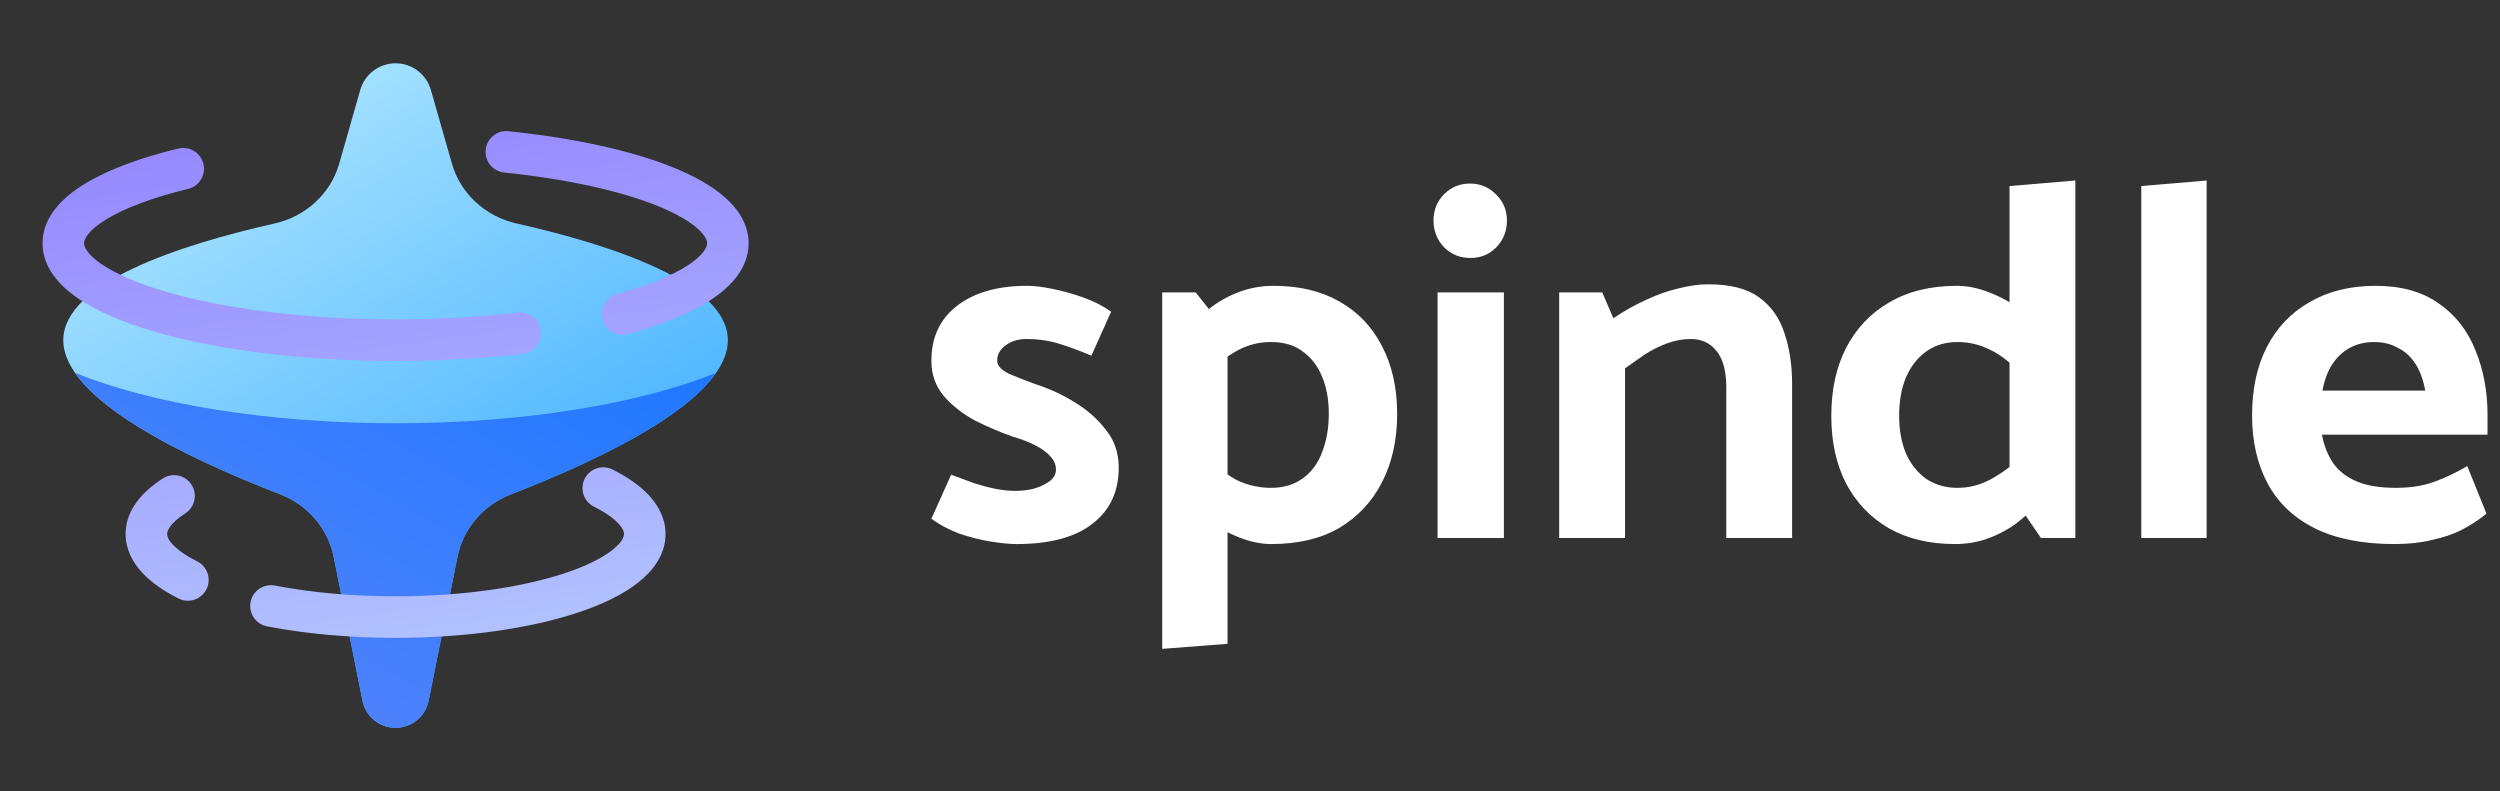 <svg width="158" height="50" viewBox="0 0 158 50" fill="none" xmlns="http://www.w3.org/2000/svg">
    <rect x="0" y="0" width="158" height="50" fill="#333333" stroke="none"/>
    <path fill-rule="evenodd" clip-rule="evenodd" d="M25 4C23.964 4 23.054 4.687 22.769 5.683L21.437 10.344C20.891 12.258 19.305 13.683 17.364 14.121C11.359 15.475 4 17.874 4 21.5C4 25.196 11.645 28.891 17.709 31.241C19.434 31.91 20.727 33.387 21.09 35.201L22.907 44.284C23.106 45.282 23.982 46 25 46C26.018 46 26.894 45.282 27.093 44.284L28.91 35.201C29.273 33.387 30.566 31.91 32.291 31.241C38.355 28.891 46 25.196 46 21.5C46 17.874 38.641 15.475 32.636 14.121C30.695 13.683 29.109 12.258 28.563 10.344L27.231 5.683C26.946 4.687 26.036 4 25 4Z" fill="url(#paint0_linear_2000_4985)"/>
    <path fill-rule="evenodd" clip-rule="evenodd" d="M4.742 23.565C9.557 25.51 16.844 26.75 25 26.75C33.156 26.75 40.444 25.51 45.258 23.565C43.196 26.531 37.221 29.331 32.291 31.241C30.566 31.91 29.273 33.388 28.91 35.201L27.093 44.284C26.894 45.282 26.018 46 25 46C23.983 46 23.107 45.282 22.907 44.284L21.09 35.201C20.728 33.388 19.434 31.91 17.71 31.241C12.78 29.331 6.805 26.531 4.742 23.565Z" fill="url(#paint1_linear_2000_4985)"/>
    <path fill-rule="evenodd" clip-rule="evenodd" d="M32.135 8.293C31.414 8.218 30.769 8.743 30.695 9.464C30.62 10.185 31.144 10.829 31.865 10.904C35.874 11.317 39.24 12.075 41.566 13.018C42.733 13.491 43.567 13.983 44.087 14.446C44.61 14.911 44.688 15.225 44.688 15.375C44.688 15.577 44.528 16.073 43.487 16.757C42.498 17.408 40.983 18.04 39.001 18.581C38.302 18.772 37.89 19.494 38.081 20.193C38.272 20.892 38.993 21.305 39.692 21.114C41.805 20.537 43.616 19.815 44.93 18.95C46.193 18.119 47.312 16.937 47.312 15.375C47.312 14.191 46.659 13.221 45.832 12.485C45.001 11.746 43.865 11.118 42.552 10.585C39.916 9.517 36.283 8.72 32.135 8.293ZM11.89 11.939C12.594 11.768 13.027 11.058 12.856 10.354C12.685 9.649 11.975 9.217 11.271 9.388C8.89 9.965 6.85 10.709 5.371 11.609C3.965 12.464 2.688 13.702 2.688 15.375C2.688 16.874 3.721 18.023 4.905 18.839C6.13 19.684 7.817 20.392 9.783 20.966C13.733 22.118 19.113 22.812 25 22.812C27.834 22.812 30.543 22.651 33.029 22.358C33.749 22.273 34.264 21.62 34.178 20.901C34.093 20.181 33.441 19.666 32.721 19.751C30.343 20.032 27.736 20.187 25 20.187C19.289 20.187 14.169 19.511 10.518 18.446C8.684 17.911 7.296 17.299 6.395 16.678C5.454 16.029 5.312 15.567 5.312 15.375C5.312 15.153 5.509 14.597 6.735 13.851C7.889 13.149 9.638 12.485 11.89 11.939ZM38.713 29.673C38.065 29.348 37.277 29.61 36.952 30.258C36.627 30.906 36.889 31.695 37.537 32.02C38.283 32.394 38.789 32.765 39.094 33.096C39.392 33.419 39.438 33.635 39.438 33.749C39.438 33.9 39.347 34.252 38.7 34.762C38.067 35.261 37.071 35.767 35.722 36.217C33.038 37.111 29.247 37.687 25 37.687C22.206 37.687 19.6 37.438 17.373 37.008C16.662 36.871 15.973 37.337 15.836 38.049C15.699 38.76 16.165 39.449 16.877 39.586C19.283 40.05 22.056 40.312 25 40.312C29.451 40.312 33.535 39.712 36.552 38.707C38.053 38.206 39.363 37.582 40.325 36.824C41.271 36.078 42.062 35.049 42.062 33.749C42.062 32.791 41.625 31.97 41.025 31.318C40.432 30.674 39.626 30.131 38.713 29.673ZM11.711 32.445C12.32 32.052 12.496 31.24 12.103 30.631C11.71 30.021 10.898 29.846 10.289 30.239C9.053 31.036 7.938 32.198 7.938 33.749C7.938 34.708 8.375 35.529 8.975 36.181C9.568 36.825 10.374 37.368 11.287 37.826C11.935 38.151 12.723 37.889 13.048 37.241C13.373 36.593 13.111 35.804 12.463 35.479C11.717 35.105 11.211 34.733 10.906 34.403C10.608 34.08 10.562 33.864 10.562 33.749C10.562 33.565 10.71 33.09 11.711 32.445Z" fill="url(#paint2_linear_2000_4985)"/>
    <path d="M58.864 32.784C59.355 33.147 59.931 33.456 60.592 33.712C61.275 33.947 61.947 34.117 62.608 34.224C63.269 34.331 63.813 34.384 64.24 34.384C66.352 34.384 67.952 33.957 69.04 33.104C70.149 32.251 70.704 31.067 70.704 29.552C70.704 28.635 70.437 27.845 69.904 27.184C69.392 26.501 68.731 25.915 67.92 25.424C67.131 24.933 66.299 24.549 65.424 24.272C64.891 24.08 64.347 23.867 63.792 23.632C63.259 23.376 63.003 23.088 63.024 22.768C63.024 22.405 63.195 22.096 63.536 21.84C63.899 21.563 64.347 21.424 64.88 21.424C65.584 21.424 66.256 21.52 66.896 21.712C67.536 21.904 68.229 22.16 68.976 22.48L70.224 19.696C69.712 19.333 69.125 19.035 68.464 18.8C67.803 18.565 67.152 18.384 66.512 18.256C65.893 18.128 65.36 18.064 64.912 18.064C63.035 18.064 61.552 18.491 60.464 19.344C59.397 20.176 58.864 21.328 58.864 22.8C58.864 23.653 59.12 24.389 59.632 25.008C60.165 25.627 60.827 26.149 61.616 26.576C62.427 26.981 63.227 27.323 64.016 27.6C64.613 27.771 65.104 27.963 65.488 28.176C65.893 28.389 66.203 28.624 66.416 28.88C66.629 29.115 66.736 29.381 66.736 29.68C66.736 29.979 66.587 30.235 66.288 30.448C66.011 30.64 65.68 30.789 65.296 30.896C64.912 30.981 64.539 31.024 64.176 31.024C63.792 31.024 63.376 30.981 62.928 30.896C62.501 30.811 62.053 30.693 61.584 30.544C61.115 30.373 60.624 30.192 60.112 30L58.864 32.784ZM77.58 40.688V21.008L75.564 18.48H73.452V41.008L77.58 40.688ZM76.172 23.664C76.919 22.981 77.612 22.469 78.252 22.128C78.892 21.787 79.585 21.616 80.332 21.616C81.143 21.616 81.815 21.819 82.348 22.224C82.881 22.608 83.287 23.141 83.564 23.824C83.841 24.485 83.98 25.264 83.98 26.16C83.98 27.035 83.841 27.835 83.564 28.56C83.308 29.264 82.903 29.819 82.348 30.224C81.793 30.629 81.121 30.832 80.332 30.832C79.607 30.832 78.913 30.683 78.252 30.384C77.591 30.064 76.897 29.488 76.172 28.656L74.988 31.472C75.308 31.963 75.767 32.432 76.364 32.88C76.961 33.328 77.612 33.691 78.316 33.968C79.041 34.245 79.713 34.384 80.332 34.384C82.039 34.384 83.479 34.043 84.652 33.36C85.825 32.656 86.721 31.696 87.34 30.48C87.98 29.243 88.3 27.803 88.3 26.16C88.3 24.517 87.98 23.088 87.34 21.872C86.721 20.656 85.825 19.717 84.652 19.056C83.5 18.395 82.113 18.064 80.492 18.064C79.767 18.064 79.073 18.181 78.412 18.416C77.751 18.651 77.132 18.981 76.556 19.408C76.001 19.835 75.479 20.347 74.988 20.944L76.172 23.664ZM95.046 34V18.48H90.854V34H95.046ZM92.934 16.304C93.574 16.304 94.118 16.08 94.566 15.632C95.014 15.163 95.238 14.597 95.238 13.936C95.238 13.275 95.003 12.72 94.534 12.272C94.086 11.824 93.542 11.6 92.902 11.6C92.262 11.6 91.718 11.824 91.27 12.272C90.822 12.72 90.598 13.275 90.598 13.936C90.598 14.597 90.822 15.163 91.27 15.632C91.718 16.08 92.272 16.304 92.934 16.304ZM102.701 34V23.28C103.064 23.024 103.459 22.747 103.885 22.448C104.333 22.149 104.813 21.904 105.325 21.712C105.837 21.52 106.349 21.424 106.861 21.424C107.544 21.424 108.088 21.68 108.493 22.192C108.899 22.704 109.101 23.461 109.101 24.464V34H113.261V24.272C113.261 23.077 113.101 22.011 112.781 21.072C112.483 20.112 111.949 19.355 111.181 18.8C110.435 18.245 109.357 17.968 107.949 17.968C107.395 17.968 106.776 18.053 106.093 18.224C105.432 18.373 104.739 18.619 104.013 18.96C103.309 19.28 102.627 19.664 101.965 20.112L101.261 18.48H98.541V34H102.701ZM127.002 31.088L128.986 34H131.162V11.408L127.002 11.76V31.088ZM127.866 28.784C127.119 29.467 126.415 29.979 125.754 30.32C125.114 30.661 124.431 30.832 123.706 30.832C122.959 30.832 122.298 30.64 121.722 30.256C121.167 29.851 120.74 29.307 120.442 28.624C120.164 27.941 120.026 27.163 120.026 26.288C120.026 25.371 120.164 24.571 120.442 23.888C120.74 23.184 121.167 22.629 121.722 22.224C122.276 21.819 122.948 21.616 123.738 21.616C124.442 21.616 125.114 21.776 125.754 22.096C126.415 22.395 127.13 22.96 127.898 23.792L129.05 20.976C128.73 20.485 128.271 20.016 127.674 19.568C127.098 19.12 126.447 18.757 125.722 18.48C125.018 18.203 124.335 18.064 123.674 18.064C122.01 18.064 120.58 18.416 119.386 19.12C118.212 19.803 117.306 20.763 116.666 22C116.047 23.216 115.738 24.645 115.738 26.288C115.738 27.909 116.047 29.328 116.666 30.544C117.306 31.76 118.212 32.709 119.386 33.392C120.559 34.053 121.946 34.384 123.546 34.384C124.292 34.384 124.986 34.267 125.626 34.032C126.287 33.797 126.906 33.467 127.482 33.04C128.058 32.592 128.58 32.08 129.05 31.504L127.866 28.784ZM139.458 34V11.408L135.33 11.76V34H139.458ZM157.211 27.472V26.192C157.211 24.72 156.955 23.365 156.443 22.128C155.953 20.891 155.185 19.909 154.139 19.184C153.094 18.437 151.761 18.064 150.139 18.064C148.539 18.064 147.153 18.405 145.979 19.088C144.806 19.749 143.899 20.699 143.259 21.936C142.641 23.152 142.331 24.592 142.331 26.256C142.331 27.899 142.662 29.339 143.323 30.576C143.985 31.792 144.977 32.731 146.299 33.392C147.643 34.053 149.318 34.384 151.323 34.384C152.219 34.384 153.009 34.299 153.691 34.128C154.395 33.979 155.025 33.765 155.579 33.488C156.155 33.189 156.678 32.848 157.147 32.464L155.931 29.456C155.249 29.861 154.555 30.192 153.851 30.448C153.147 30.704 152.337 30.832 151.419 30.832C150.395 30.832 149.563 30.693 148.923 30.416C148.283 30.139 147.793 29.755 147.451 29.264C147.11 28.752 146.875 28.155 146.747 27.472H157.211ZM146.779 24.688C146.907 24.005 147.121 23.44 147.419 22.992C147.718 22.544 148.091 22.203 148.539 21.968C148.987 21.733 149.489 21.616 150.043 21.616C150.598 21.616 151.089 21.733 151.515 21.968C151.963 22.181 152.337 22.512 152.635 22.96C152.934 23.408 153.147 23.984 153.275 24.688H146.779Z" fill="white"/>
    <defs>
        <linearGradient id="paint0_linear_2000_4985" x1="24.998" y1="-2.465" x2="46.875" y2="32.198" gradientUnits="userSpaceOnUse">
            <stop stop-color="#B0E7FF"/>
            <stop offset="1" stop-color="#3CADFF"/>
        </linearGradient>
        <linearGradient id="paint1_linear_2000_4985" x1="37.156" y1="18.466" x2="16.588" y2="54.4" gradientUnits="userSpaceOnUse">
            <stop stop-color="#1E78FF"/>
            <stop offset="1" stop-color="#5E85FA"/>
        </linearGradient>
        <linearGradient id="paint2_linear_2000_4985" x1="25" y1="2.948" x2="30.652" y2="43.529" gradientUnits="userSpaceOnUse">
            <stop stop-color="#9382FF"/>
            <stop offset="1" stop-color="#B4C7FF"/>
        </linearGradient>
    </defs>
</svg>

